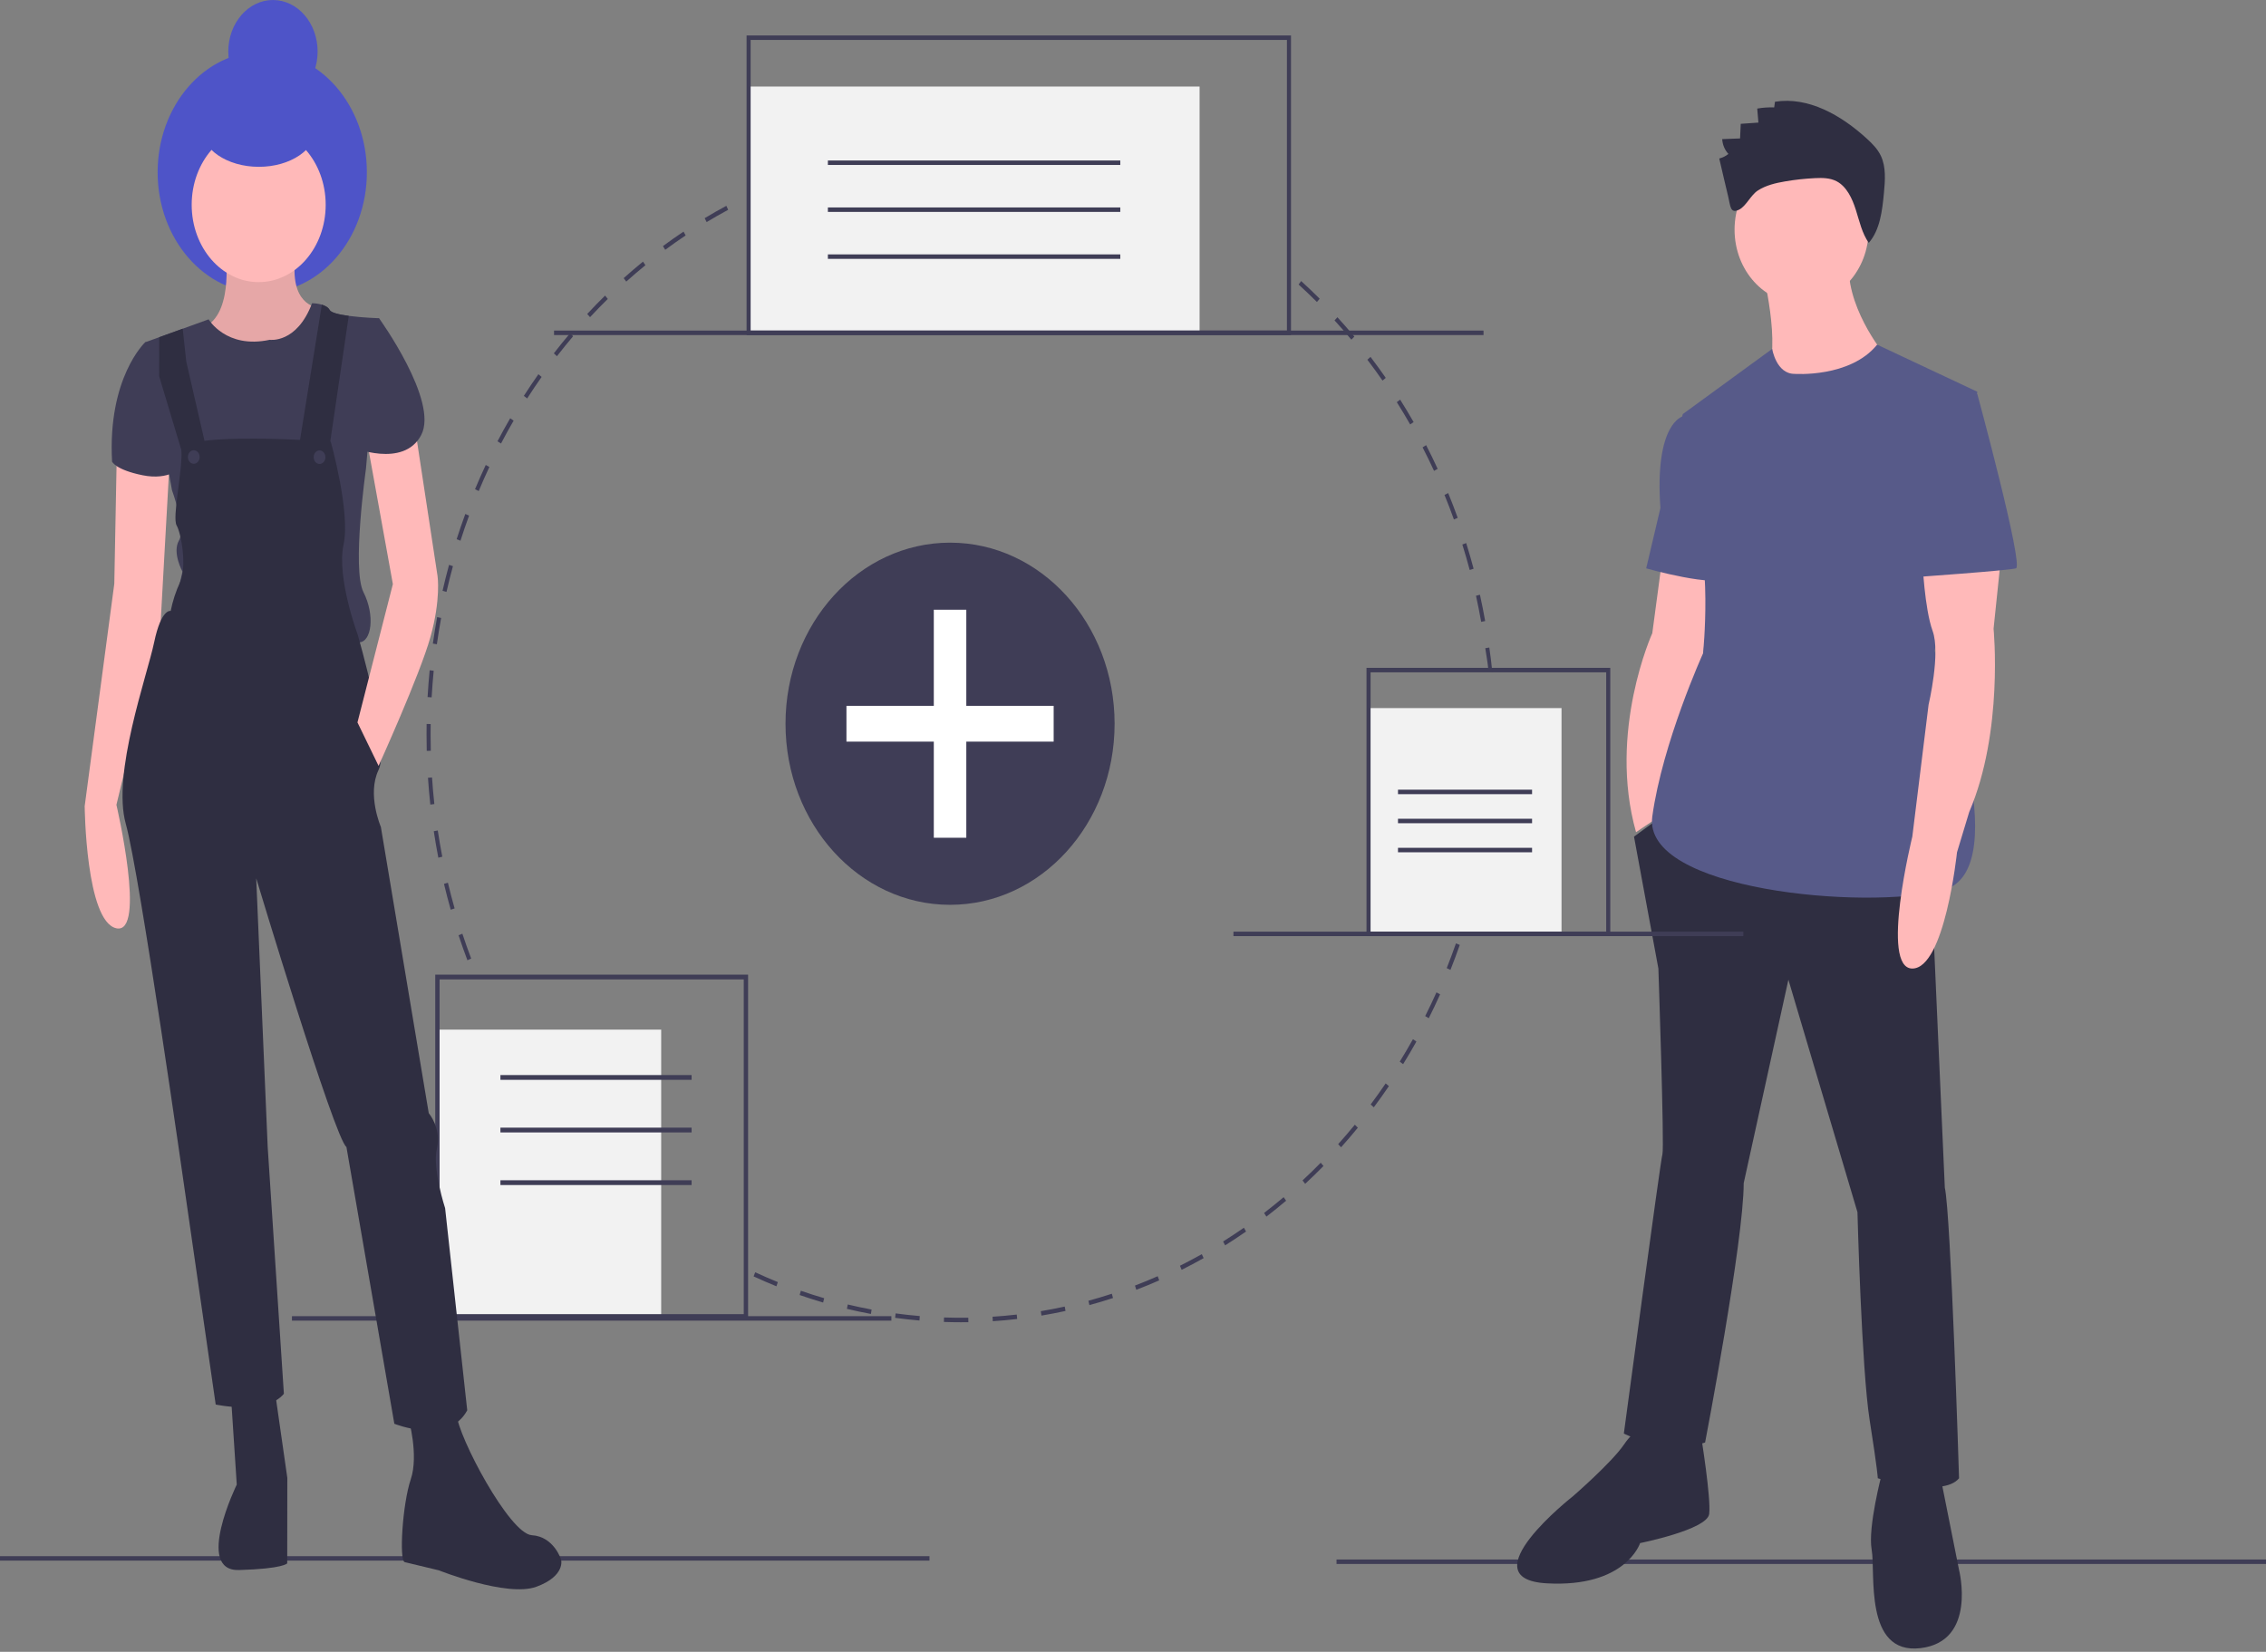<svg width="443" height="323" viewBox="0 0 443 323" fill="none" xmlns="http://www.w3.org/2000/svg">
<rect x="0" y="0" width="443" height="323" fill="#808080" stroke="none"/>
<g clip-path="url(#clip0)">
<path d="M443 304.948H261.287V305.823H443V304.948Z" fill="#3F3D56"/>
<path d="M325.006 108.954L323.021 123.817C323.021 123.817 314.284 143.052 319.844 162.723L326.992 157.915C326.992 157.915 332.552 134.309 332.552 132.56C332.552 130.811 334.935 110.265 334.935 110.265L325.006 108.954Z" fill="#FFB9B9"/>
<path d="M328.978 156.603L319.446 163.598L324.212 189.39C324.212 189.39 325.403 224.362 325.006 225.673C324.609 226.985 317.46 280.317 317.46 280.317C317.46 280.317 325.801 284.689 333.346 282.066C333.346 282.066 340.892 242.722 340.892 231.356L349.629 191.575L363.132 237.039C363.132 237.039 363.927 267.64 365.515 277.694C367.104 287.749 367.104 289.06 367.104 289.06C367.104 289.06 379.812 292.995 382.99 289.06C382.99 289.06 381.401 237.476 380.209 232.231L377.429 169.718L328.978 156.603Z" fill="#2F2E41"/>
<path d="M320.638 280.317C320.638 280.317 319.844 279.006 317.461 282.503C315.078 286 307.532 292.558 307.532 292.558C307.532 292.558 286.88 308.732 302.369 309.606C317.858 310.481 320.638 301.738 320.638 301.738C320.638 301.738 333.744 299.115 334.141 296.055C334.538 292.995 332.552 280.754 332.552 280.754L320.638 280.317Z" fill="#2F2E41"/>
<path d="M367.898 288.186C367.898 288.186 365.118 298.678 365.912 303.049C366.707 307.421 364.324 323.595 375.444 322.284C386.564 320.972 382.99 306.983 382.99 306.983L379.415 289.06L367.898 288.186Z" fill="#2F2E41"/>
<path d="M352.211 59.337C359.449 59.337 365.317 52.878 365.317 44.911C365.317 36.944 359.449 30.485 352.211 30.485C344.973 30.485 339.105 36.944 339.105 44.911C339.105 52.878 344.973 59.337 352.211 59.337Z" fill="#FFB9B9"/>
<path d="M344.467 52.561C344.467 52.561 348.438 67.862 345.261 73.544C342.084 79.227 366.707 74.419 368.295 69.173C368.295 69.173 360.353 59.556 361.544 50.375L344.467 52.561Z" fill="#FFB9B9"/>
<path d="M350.821 73.107C350.821 73.107 361.693 73.916 366.98 67.392L386.564 76.605L378.224 127.314C378.224 127.314 394.904 170.155 379.813 174.089C364.721 178.024 321.035 174.089 323.021 159.663C325.007 145.237 332.949 127.751 332.949 127.751C332.949 127.751 334.935 108.517 330.567 99.773C326.198 91.031 328.978 80.976 328.978 80.976L346.459 68.227C346.459 68.227 347.247 73.107 350.821 73.107Z" fill="#575A89"/>
<path d="M333.744 81.413H328.978C328.978 81.413 323.418 82.725 324.609 99.336L321.829 111.139C321.829 111.139 335.729 115.074 337.715 112.888C339.701 110.702 333.744 81.413 333.744 81.413Z" fill="#575A89"/>
<path d="M391.33 107.642L389.741 122.943C389.741 122.943 391.727 143.052 384.975 158.789L382.593 166.658C382.593 166.658 380.21 189.39 373.855 189.39C367.501 189.39 373.855 163.598 373.855 163.598L377.033 137.806C377.033 137.806 379.415 127.751 377.827 123.38C376.238 119.008 375.841 109.828 375.841 109.828L391.33 107.642Z" fill="#FFB9B9"/>
<path d="M348.991 35.471C350.936 35.137 352.897 34.923 354.863 34.831C356.289 34.764 357.773 34.775 359.061 35.45C361.003 36.468 362.091 38.768 362.803 41.002C363.515 43.236 364.02 45.623 365.342 47.491C367.54 44.965 367.98 41.21 368.307 37.73C368.537 35.283 368.741 32.673 367.713 30.488C367.08 29.143 366.035 28.094 364.977 27.125C359.925 22.497 353.51 18.855 347.006 19.895L346.853 21C345.743 20.963 344.633 21.04 343.536 21.23L343.768 23.972L340.313 24.213L340.181 27.071L336.687 27.204C336.754 28.302 337.188 29.334 337.906 30.101C337.368 30.529 336.758 30.832 336.111 30.994C336.694 33.476 337.259 35.965 337.861 38.441C338.305 40.266 338.225 41.878 340.003 40.988C341.357 40.31 342.273 38.154 343.642 37.263C345.254 36.214 347.163 35.786 348.991 35.471Z" fill="#2F2E41"/>
<path d="M381.004 77.042H386.564C386.564 77.042 395.698 110.702 394.11 111.139C392.521 111.577 373.855 112.888 373.855 112.888L381.004 77.042Z" fill="#575A89"/>
<path d="M187.836 258.554C186.735 258.554 185.622 258.534 184.529 258.497L184.554 257.623C186.123 257.677 187.724 257.692 189.3 257.668L189.311 258.542C188.82 258.55 188.329 258.553 187.836 258.554ZM194.09 258.351L194.043 257.478C195.614 257.376 197.205 257.233 198.773 257.052L198.856 257.921C197.276 258.104 195.673 258.248 194.09 258.351H194.09ZM179.754 258.215C178.17 258.081 176.569 257.906 174.996 257.693L175.092 256.826C176.654 257.036 178.243 257.211 179.815 257.343L179.754 258.215ZM203.599 257.253L203.479 256.389C205.041 256.128 206.614 255.826 208.154 255.489L208.308 256.346C206.756 256.685 205.172 256.991 203.599 257.253V257.253ZM170.264 256.933C168.699 256.641 167.119 256.306 165.569 255.935L165.737 255.081C167.276 255.449 168.843 255.782 170.397 256.071L170.264 256.933ZM212.976 255.202L212.786 254.353C214.318 253.936 215.859 253.475 217.366 252.983L217.591 253.821C216.073 254.317 214.52 254.781 212.976 255.202V255.202ZM160.92 254.7C159.385 254.251 157.84 253.756 156.328 253.23L156.567 252.397C158.068 252.919 159.601 253.409 161.124 253.855L160.92 254.7ZM222.143 252.208L221.883 251.382C223.37 250.813 224.865 250.198 226.329 249.554L226.623 250.366C225.149 251.015 223.642 251.635 222.143 252.208V252.208ZM151.791 251.523C150.3 250.92 148.799 250.269 147.332 249.589L147.64 248.783C149.097 249.458 150.585 250.104 152.065 250.703L151.791 251.523ZM231.011 248.302L230.682 247.507C232.11 246.792 233.546 246.03 234.949 245.241L235.31 246.019C233.896 246.815 232.45 247.583 231.011 248.302V248.302ZM239.51 243.521L239.116 242.761C240.486 241.901 241.853 240.997 243.179 240.074L243.603 240.812C242.267 241.743 240.89 242.654 239.51 243.521V243.521ZM247.581 237.9L247.126 237.184C248.416 236.192 249.703 235.153 250.951 234.097L251.435 234.79C250.177 235.855 248.88 236.901 247.581 237.9V237.9ZM126.521 236.669C125.239 235.644 123.958 234.57 122.714 233.477L123.21 232.794C124.444 233.878 125.715 234.944 126.987 235.961L126.521 236.669ZM255.157 231.49L254.645 230.822C255.847 229.705 257.043 228.542 258.201 227.364L258.74 228.006C257.574 229.193 256.368 230.365 255.157 231.49V231.49ZM119.044 230.098C117.85 228.947 116.664 227.75 115.519 226.539L116.069 225.908C117.206 227.11 118.383 228.298 119.568 229.44L119.044 230.098ZM262.176 224.344L261.61 223.73C262.719 222.495 263.815 221.216 264.868 219.929L265.458 220.514C264.397 221.811 263.293 223.099 262.176 224.344V224.344ZM112.145 222.809C111.05 221.541 109.968 220.231 108.93 218.914L109.53 218.341C110.56 219.648 111.633 220.948 112.721 222.206L112.145 222.809ZM268.578 216.523L267.964 215.968C268.965 214.627 269.951 213.243 270.895 211.855L271.531 212.378C270.58 213.778 269.587 215.172 268.578 216.523ZM105.879 214.863C104.895 213.495 103.927 212.082 103 210.665L103.645 210.154C104.564 211.561 105.526 212.963 106.502 214.321L105.879 214.863ZM274.308 208.089L273.651 207.598C274.537 206.162 275.405 204.684 276.23 203.205L276.907 203.663C276.075 205.153 275.201 206.642 274.308 208.089ZM100.299 206.327C99.433 204.867 98.586 203.364 97.781 201.86L98.465 201.416C99.264 202.908 100.105 204.4 100.964 205.849L100.299 206.327ZM279.318 199.109L278.623 198.687C279.386 197.168 280.127 195.608 280.826 194.05L281.538 194.438C280.834 196.007 280.087 197.579 279.318 199.109ZM283.56 189.658L282.833 189.307C283.465 187.716 284.073 186.086 284.639 184.464L285.381 184.777C284.81 186.412 284.198 188.054 283.56 189.658ZM91.38 187.771C90.772 186.163 90.189 184.517 89.647 182.879L90.394 182.581C90.931 184.206 91.51 185.839 92.114 187.435L91.38 187.771ZM286.995 179.808L286.241 179.533C286.736 177.889 287.204 176.209 287.631 174.538L288.396 174.775C287.966 176.458 287.494 178.152 286.995 179.808V179.808ZM88.118 177.892C87.645 176.226 87.201 174.524 86.798 172.833L87.566 172.611C87.966 174.289 88.407 175.978 88.876 177.632L88.118 177.892ZM289.584 169.676L288.81 169.478C289.166 167.793 289.491 166.072 289.776 164.364L290.557 164.522C290.27 166.244 289.942 167.977 289.584 169.676V169.676ZM85.692 167.711C85.36 166.004 85.061 164.264 84.801 162.54L85.584 162.396C85.842 164.108 86.14 165.834 86.468 167.529L85.692 167.711ZM291.315 159.325L290.527 159.207C290.741 157.494 290.921 155.748 291.064 154.017L291.855 154.095C291.711 155.84 291.529 157.6 291.315 159.325H291.315ZM84.126 157.329C83.939 155.598 83.785 153.836 83.669 152.09L84.461 152.026C84.576 153.759 84.729 155.508 84.915 157.226L84.126 157.329ZM292.178 148.844L291.385 148.805C291.455 147.073 291.491 145.315 291.491 143.583H292.286C292.286 145.329 292.25 147.099 292.178 148.844V148.844ZM83.428 146.833C83.401 145.761 83.387 144.667 83.387 143.583C83.387 142.91 83.392 142.238 83.403 141.568L84.197 141.583C84.187 142.249 84.181 142.915 84.181 143.583C84.182 144.659 84.195 145.744 84.222 146.809L83.428 146.833ZM84.386 136.364L83.593 136.309C83.692 134.562 83.829 132.798 83.999 131.065L84.789 131.159C84.62 132.879 84.484 134.63 84.386 136.364H84.386ZM290.979 131.03C290.82 129.306 290.602 128.466 290.371 126.75L291.157 126.622C291.389 128.351 291.588 129.671 291.748 131.408L290.979 131.03ZM85.407 125.98L84.623 125.847C84.866 124.117 85.149 122.374 85.463 120.665L86.241 120.838C85.93 122.534 85.649 124.264 85.407 125.98H85.407ZM289.57 121.602C289.267 119.896 288.925 118.18 288.553 116.499L289.325 116.293C289.7 117.986 290.044 119.716 290.349 121.434L289.57 121.602ZM87.289 115.743L86.518 115.531C86.904 113.838 87.331 112.13 87.788 110.456L88.549 110.707C88.096 112.369 87.672 114.063 87.289 115.743ZM287.325 111.453C286.882 109.789 286.398 108.114 285.886 106.476L286.637 106.191C287.153 107.842 287.641 109.53 288.087 111.208L287.325 111.453ZM90.023 105.727L89.274 105.437C89.802 103.784 90.372 102.123 90.968 100.501L91.704 100.829C91.112 102.439 90.547 104.087 90.023 105.727V105.727ZM284.24 101.576C283.661 99.967 283.04 98.352 282.396 96.776L283.12 96.417C283.77 98.005 284.395 99.633 284.979 101.254L284.24 101.576ZM93.588 96.023L92.866 95.658C93.53 94.068 94.236 92.473 94.965 90.918L95.671 91.319C94.947 92.862 94.246 94.445 93.588 96.023ZM280.353 92.073C279.642 90.53 278.889 88.983 278.114 87.477L278.806 87.046C279.586 88.564 280.345 90.122 281.061 91.678L280.353 92.073ZM97.948 86.727L97.259 86.291C98.052 84.776 98.887 83.26 99.743 81.785L100.412 82.256C99.563 83.72 98.734 85.224 97.948 86.727ZM275.687 82.996C274.847 81.525 273.969 80.06 273.075 78.641L273.727 78.143C274.628 79.573 275.514 81.049 276.359 82.531L275.687 82.996ZM103.06 77.915L102.411 77.411C103.326 75.981 104.284 74.557 105.257 73.176L105.884 73.712C104.919 75.082 103.969 76.496 103.06 77.915ZM270.284 74.421C269.326 73.041 268.33 71.669 267.32 70.344L267.929 69.782C268.946 71.118 269.951 72.5 270.915 73.89L270.284 74.421ZM108.88 69.656L108.275 69.089C109.302 67.761 110.374 66.439 111.458 65.159L112.039 65.755C110.962 67.025 109.9 68.338 108.88 69.656ZM264.191 66.418C263.124 65.139 262.017 63.872 260.902 62.652L261.462 62.032C262.586 63.262 263.701 64.538 264.776 65.826L264.191 66.418ZM115.355 62.018L114.8 61.393C115.935 60.17 117.111 58.961 118.293 57.799L118.822 58.452C117.649 59.604 116.482 60.804 115.355 62.018V62.018ZM257.461 59.054C256.291 57.887 255.084 56.736 253.872 55.633L254.379 54.959C255.599 56.071 256.816 57.231 257.994 58.407L257.461 59.054ZM122.431 55.062L121.93 54.385C123.158 53.283 124.428 52.197 125.704 51.157L126.177 51.859C124.911 52.892 123.651 53.97 122.431 55.063V55.062ZM130.049 48.847L129.606 48.122C130.921 47.148 132.274 46.195 133.629 45.288L134.042 46.035C132.698 46.935 131.354 47.881 130.049 48.847ZM138.146 43.426L137.765 42.659C139.156 41.821 140.582 41.008 142.004 40.243L142.353 41.028C140.942 41.788 139.527 42.595 138.146 43.426H138.146ZM234.005 41.401C232.592 40.625 231.144 39.877 229.702 39.175L230.023 38.375C231.477 39.082 232.936 39.837 234.36 40.618L234.005 41.401ZM146.654 38.846L146.338 38.044C147.792 37.35 149.279 36.685 150.758 36.066L151.04 36.884C149.572 37.498 148.097 38.157 146.654 38.846H146.654ZM225.309 37.169C223.839 36.542 222.333 35.943 220.835 35.389L221.088 34.56C222.598 35.118 224.114 35.722 225.596 36.355L225.309 37.169ZM155.514 35.142L155.266 34.312C156.776 33.767 158.316 33.254 159.844 32.788L160.056 33.63C158.54 34.093 157.012 34.602 155.514 35.142ZM216.302 33.843C214.787 33.367 213.242 32.925 211.71 32.527L211.892 31.676C213.436 32.077 214.993 32.523 216.52 33.002L216.302 33.843ZM164.657 32.349L164.48 31.497C166.027 31.108 167.604 30.753 169.165 30.444L169.306 31.304C167.757 31.611 166.192 31.963 164.657 32.349V32.349ZM207.067 31.446C205.52 31.126 203.945 30.842 202.384 30.601L202.494 29.735C204.067 29.978 205.655 30.265 207.214 30.587L207.067 31.446ZM173.995 30.494L173.889 29.628C175.462 29.397 177.061 29.203 178.642 29.051L178.711 29.922C177.142 30.073 175.555 30.265 173.995 30.494V30.494ZM197.671 29.993C196.106 29.831 194.514 29.706 192.937 29.622L192.976 28.748C194.564 28.833 196.169 28.959 197.745 29.122L197.671 29.993ZM183.447 29.587L183.414 28.713C184.874 28.646 186.361 28.612 187.836 28.612L188.196 28.612L188.194 29.487L187.836 29.486C186.373 29.486 184.896 29.52 183.447 29.587V29.587Z" fill="#3F3D56"/>
<path d="M185.735 176.931C203.501 176.931 217.904 161.078 217.904 141.522C217.904 121.966 203.501 106.112 185.735 106.112C167.969 106.112 153.566 121.966 153.566 141.522C153.566 161.078 167.969 176.931 185.735 176.931Z" fill="#3F3D56"/>
<path d="M205.989 138.024H188.912V119.227H182.558V138.024H165.48V145.019H182.558V163.816H188.912V145.019H205.989V138.024Z" fill="white"/>
<path d="M129.261 201.336H85.515V257.437H129.261V201.336Z" fill="#F2F2F2"/>
<path d="M146.25 257.905H85.09V190.583H146.25V257.905ZM85.939 256.97H145.401V191.518H85.939V256.97Z" fill="#3F3D56"/>
<path d="M135.207 210.219H97.832V211.154H135.207V210.219Z" fill="#3F3D56"/>
<path d="M135.207 220.504H97.832V221.439H135.207V220.504Z" fill="#3F3D56"/>
<path d="M135.207 230.789H97.832V231.724H135.207V230.789Z" fill="#3F3D56"/>
<path d="M234.517 16.921H146.35V65.08H234.517V16.921Z" fill="#F2F2F2"/>
<path d="M252.388 65.517H145.953V6.939H252.388V65.517ZM146.748 64.643H251.594V7.814H146.748V64.643Z" fill="#3F3D56"/>
<path d="M219.016 31.383H161.851V32.258H219.016V31.383Z" fill="#3F3D56"/>
<path d="M219.016 40.564H161.851V41.438H219.016V40.564Z" fill="#3F3D56"/>
<path d="M219.016 49.744H161.851V50.618H219.016V49.744Z" fill="#3F3D56"/>
<path d="M305.276 138.461H267.547V182.614H305.276V138.461Z" fill="#F2F2F2"/>
<path d="M314.807 183.051H267.15V130.593H314.807V183.051ZM267.944 182.177H314.013V131.467H267.944V182.177Z" fill="#3F3D56"/>
<path d="M299.517 154.417H273.306V155.292H299.517V154.417Z" fill="#3F3D56"/>
<path d="M299.517 160.1H273.306V160.975H299.517V160.1Z" fill="#3F3D56"/>
<path d="M299.517 165.783H273.306V166.658H299.517V165.783Z" fill="#3F3D56"/>
<path d="M290.027 64.643H108.314V65.518H290.027V64.643Z" fill="#3F3D56"/>
<path d="M340.821 182.177H241.137V183.051H340.821V182.177Z" fill="#3F3D56"/>
<path d="M174.264 257.367H57.075V258.241H174.264V257.367Z" fill="#3F3D56"/>
</g>
<path d="M181.712 304.295H0V305.169H181.712V304.295Z" fill="#3F3D56"/>
<path d="M45.157 273.057L46.287 290.299C46.287 290.299 37.997 307.263 46.729 307.01C55.462 306.757 56.152 305.697 56.152 305.697L56.158 300.392L56.17 288.987L53.661 271.477L45.157 273.057Z" fill="#2F2E41"/>
<path d="M79.852 277.349C79.852 277.349 81.912 284.514 80.299 289.286C78.685 294.058 77.984 305.197 79.133 305.464C80.282 305.731 85.795 307.065 85.795 307.065C85.795 307.065 99.118 312.388 104.865 310.275C110.612 308.161 109.696 304.976 109.696 304.976C109.696 304.976 108.322 300.465 103.956 300.194C99.591 299.923 89.5 280.811 89.274 276.567C89.049 272.323 79.852 277.349 79.852 277.349Z" fill="#2F2E41"/>
<path d="M51.269 57.29C62.564 57.29 71.721 46.721 71.721 33.683C71.721 20.645 62.564 10.076 51.269 10.076C39.974 10.076 30.817 20.645 30.817 33.683C30.817 46.721 39.974 57.29 51.269 57.29Z" fill="#4E54C8"/>
<path d="M44.014 48.924C44.014 48.924 45.84 60.598 40.322 63.773C34.803 66.948 50.653 73.071 50.653 73.071L57.549 70.959L61.926 60.09C61.926 60.09 56.412 59.551 57.8 50.005L44.014 48.924Z" fill="#FFB9B9"/>
<path opacity="0.1" d="M44.014 48.924C44.014 48.924 45.84 60.598 40.322 63.773C34.803 66.948 50.653 73.071 50.653 73.071L57.549 70.959L61.926 60.09C61.926 60.09 56.412 59.551 57.8 50.005L44.014 48.924Z" fill="black"/>
<path d="M22.832 88.681L22.346 114.144L16.555 157.636C16.555 157.636 16.761 180.182 22.734 181.516C28.708 182.851 22.76 157.379 22.76 157.379L31.422 121.387L33.172 90.022L22.832 88.681Z" fill="#FFB9B9"/>
<path d="M50.572 55.167C57.806 55.167 63.671 48.398 63.671 40.048C63.671 31.698 57.806 24.929 50.572 24.929C43.338 24.929 37.474 31.698 37.474 40.048C37.474 48.398 43.338 55.167 50.572 55.167Z" fill="#FFB9B9"/>
<path d="M71.06 115.804C73.353 120.316 72.659 125.62 70.131 125.616C67.603 125.613 33.598 120.791 33.598 120.791L35.676 111.775C35.676 111.775 33.612 108.059 34.993 105.674C36.374 103.289 33.624 95.858 33.624 95.858L28.37 66.939L31.128 65.94L35.724 64.278L40.783 62.447C40.783 62.447 44.224 68.287 52.728 66.443C52.728 66.443 58.013 67.246 61.009 59.293C61.654 59.305 62.296 59.399 62.923 59.574C63.559 59.766 64.177 60.088 64.454 60.624C64.732 61.157 66.347 61.523 68.18 61.767C70.903 62.129 74.104 62.229 74.104 62.229L71.545 91.667C71.545 91.667 68.767 111.291 71.06 115.804Z" fill="#3F3D56"/>
<path d="M30.208 66.942L28.369 66.939C28.369 66.939 21.009 73.825 21.91 90.271C21.91 90.271 22.598 91.864 27.882 92.932C33.166 94.001 35.467 91.351 35.467 91.351L30.208 66.942Z" fill="#3F3D56"/>
<path d="M64.656 86.353C64.656 86.353 35.245 84.189 35.47 88.168C35.696 92.147 33.618 101.163 34.536 102.755C35.453 104.348 36.566 110.876 35.199 113.844C34.379 115.617 33.764 117.507 33.369 119.464C33.369 119.464 31.532 118.931 30.146 125.56C28.76 132.189 21.846 151.277 24.593 161.095C27.34 170.913 36.236 233.523 36.236 233.523L42.168 274.644C42.168 274.644 52.047 276.78 55.498 272.541L52.332 224.262L50.089 171.741C50.089 171.741 65.432 222.689 67.728 224.284L77.093 278.406C77.093 278.406 87.659 282.665 91.343 275.774L87.019 236.247C87.019 236.247 84.499 228.551 85.422 224.574C86.346 220.596 83.821 217.675 83.821 217.675L74.458 161.696C74.458 161.696 71.707 155.326 74.01 150.555C76.314 145.784 69.902 124.025 69.902 124.025C69.902 124.025 65.778 112.879 67.163 106.515C68.549 100.151 64.656 86.353 64.656 86.353Z" fill="#2F2E41"/>
<path d="M80.976 82.662L85.54 112.641C85.54 112.641 86.225 117.151 84.149 124.575C82.073 131.999 74.011 149.759 74.011 149.759L69.884 141.265L76.806 114.22L71.095 82.648L80.976 82.662Z" fill="#FFB9B9"/>
<path d="M40.068 86.583L35.786 89.105L31.119 73.574L31.127 65.94L35.723 64.278L36.408 70.663L40.068 86.583Z" fill="#2F2E41"/>
<path d="M68.18 61.767L64.426 87.281L58.451 87.272L62.922 59.574C63.558 59.766 64.176 60.087 64.454 60.624C64.731 61.157 66.346 61.523 68.18 61.767Z" fill="#2F2E41"/>
<path d="M71.344 63.816L74.104 62.229C74.104 62.229 85.806 78.425 82.352 85.051C78.898 91.677 68.792 87.419 68.792 87.419L71.344 63.816Z" fill="#3F3D56"/>
<path d="M53.362 20.159C58.185 20.159 62.094 15.646 62.094 10.079C62.094 4.513 58.185 0 53.362 0C48.539 0 44.63 4.513 44.63 10.079C44.63 15.646 48.539 20.159 53.362 20.159Z" fill="#4E54C8"/>
<path d="M61.849 24.945C61.854 20.697 56.816 17.246 50.597 17.237C44.379 17.228 39.334 20.665 39.329 24.913C39.325 29.161 44.363 32.612 50.581 32.621C56.8 32.63 61.845 29.193 61.849 24.945Z" fill="#4E54C8"/>
<path d="M37.882 90.692C38.517 90.692 39.031 90.098 39.031 89.365C39.031 88.633 38.517 88.039 37.882 88.039C37.247 88.039 36.733 88.633 36.733 89.365C36.733 90.098 37.247 90.692 37.882 90.692Z" fill="#3F3D56"/>
<path d="M62.47 90.726C63.105 90.726 63.619 90.132 63.619 89.4C63.619 88.667 63.105 88.074 62.47 88.074C61.835 88.074 61.321 88.667 61.321 89.4C61.321 90.132 61.835 90.726 62.47 90.726Z" fill="#3F3D56"/>
<defs>
<clipPath id="clip0">
<rect width="427.156" height="316.061" fill="white" transform="translate(15.844 6.939)"/>
</clipPath>
</defs>
</svg>
